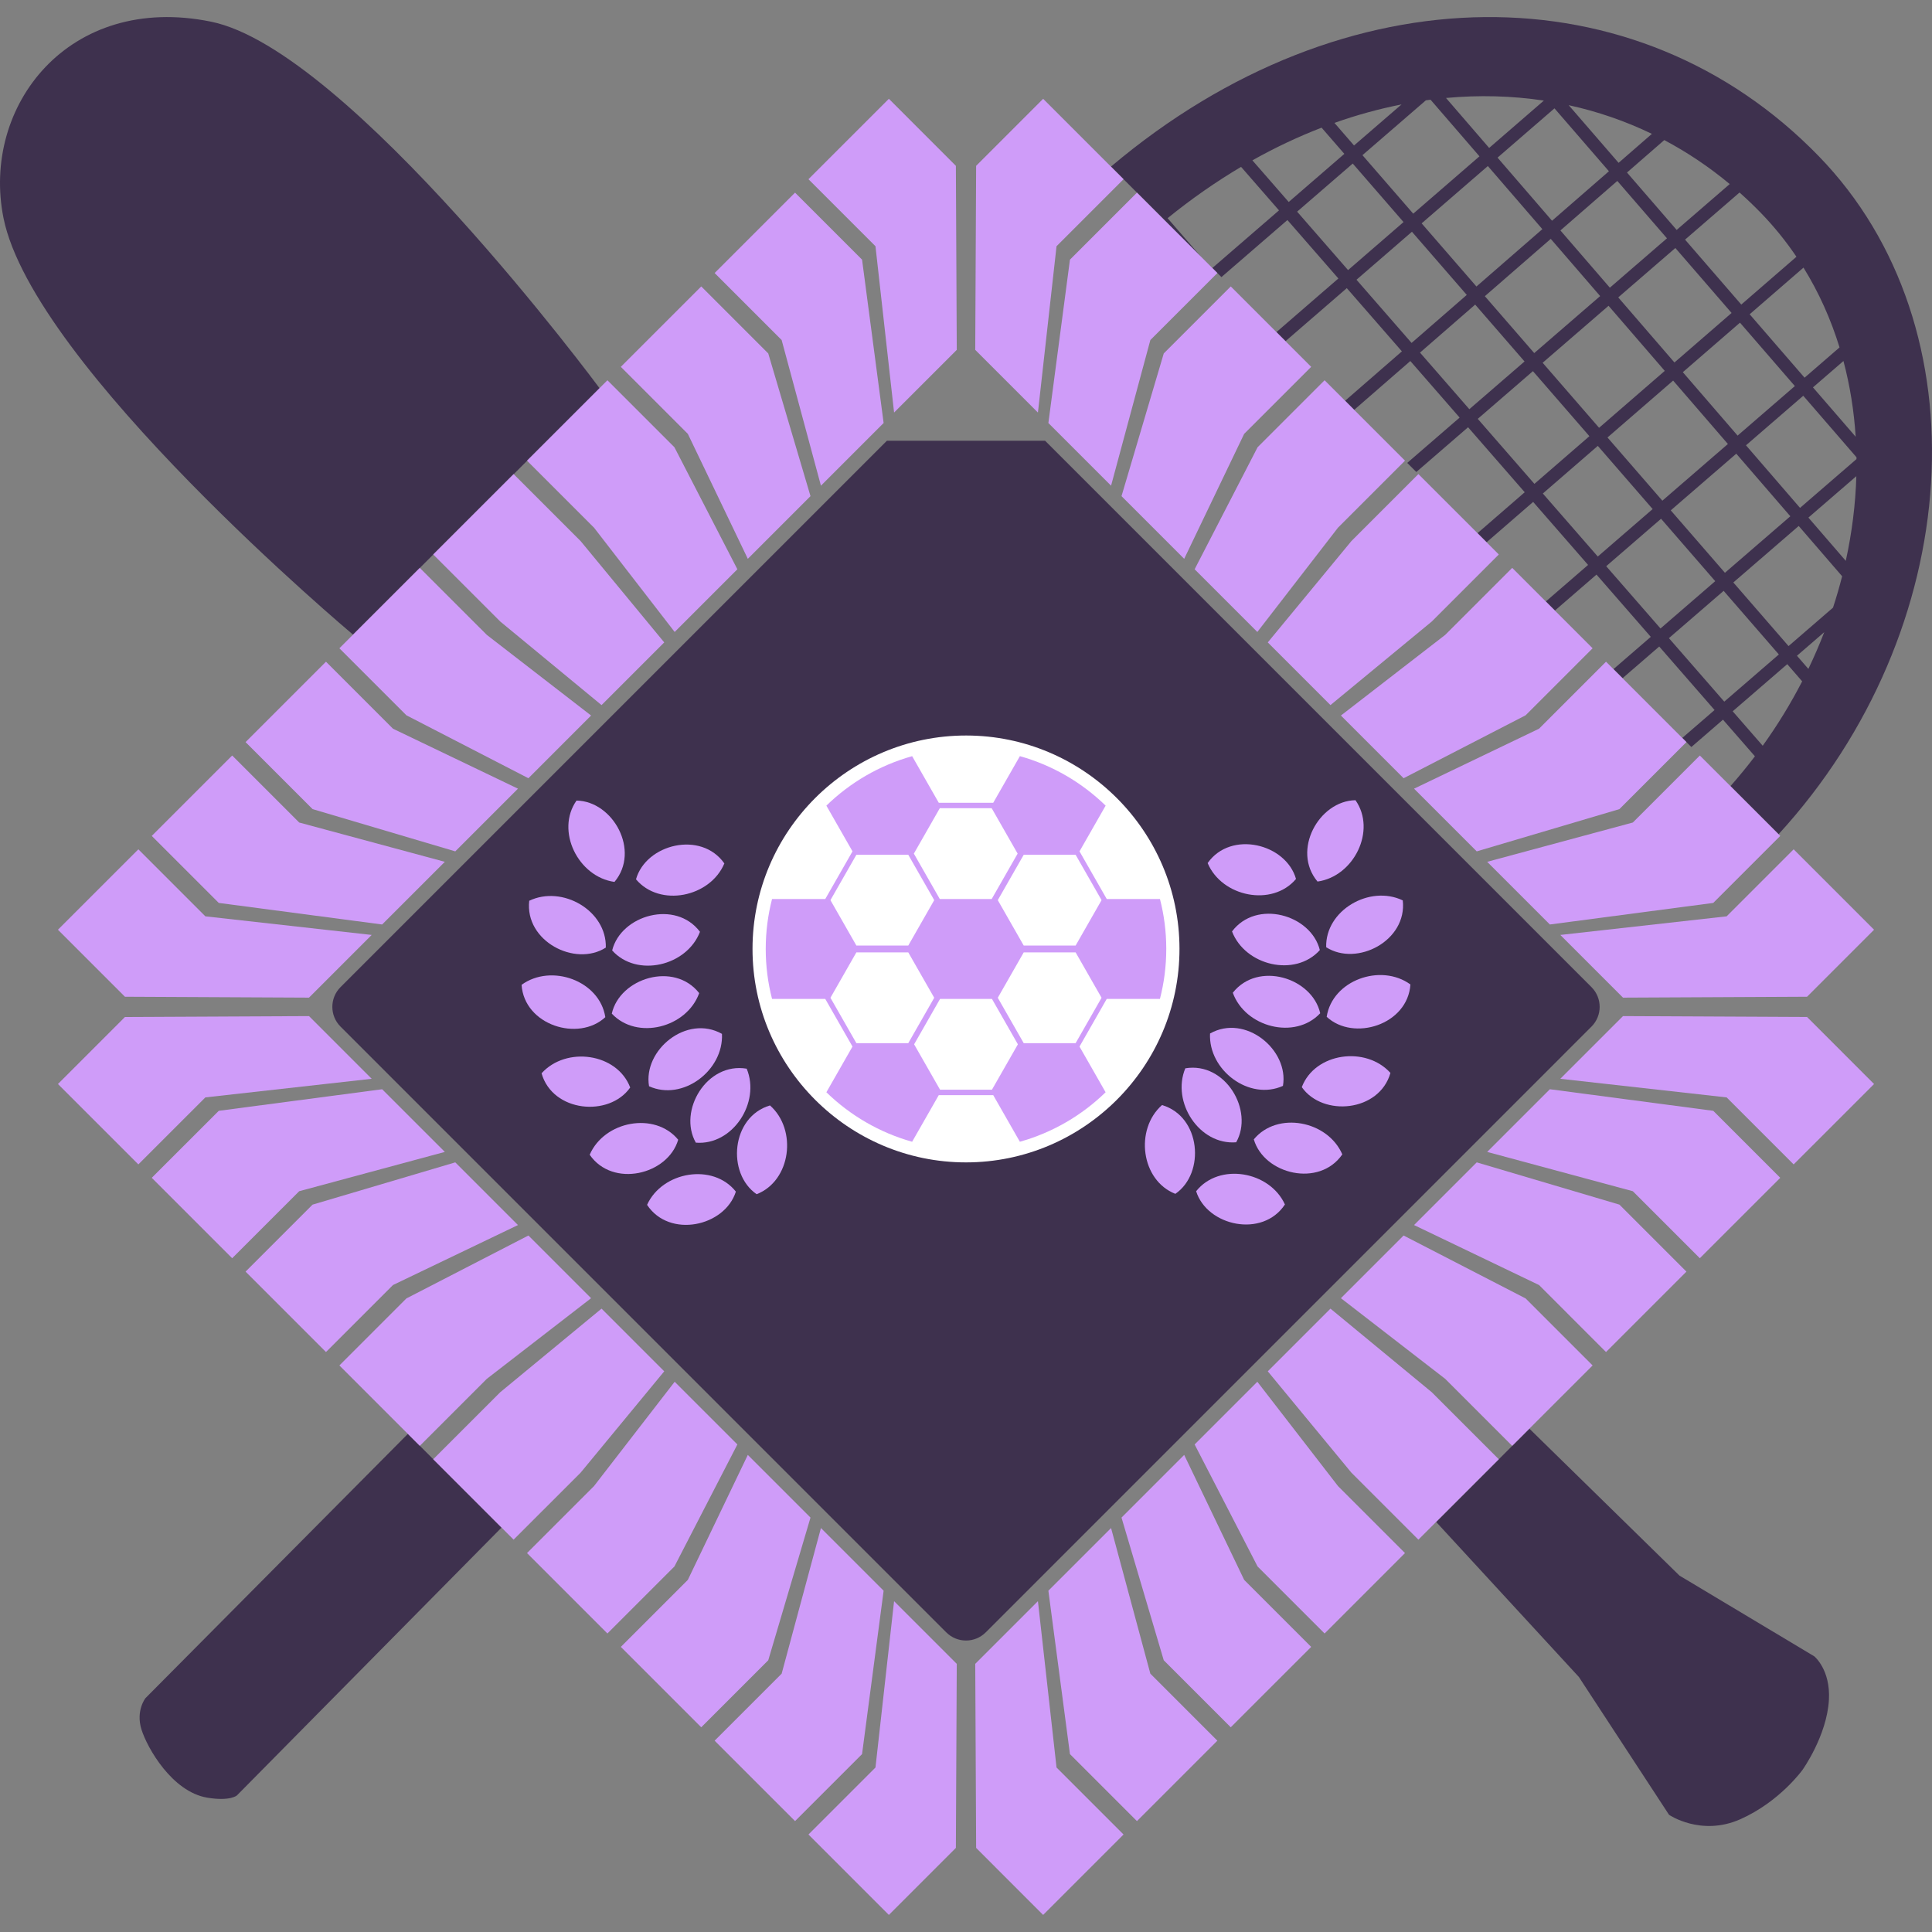 <?xml version="1.0" encoding="utf-8"?>
<!-- Generator: Adobe Illustrator 26.3.1, SVG Export Plug-In . SVG Version: 6.00 Build 0)  -->
<svg version="1.1" xmlns="http://www.w3.org/2000/svg" xmlns:xlink="http://www.w3.org/1999/xlink" x="0px" y="0px"
	 viewBox="0 0 566.929 566.929" enable-background="new 0 0 566.929 566.929" xml:space="preserve">
<rect x="0" y="0" width="566.929" height="566.929" fill="#808080" stroke="none"/>
<g id="Outside">
	<g id="Bottom_Left_1_">
		<path fill="#3E314E" d="M119.679,420.764l-77.003,77.553c0,0-2.873,3.643-1.177,9.132c1.697,5.49,9.019,18.334,19.304,20.058
			c6.755,1.132,8.721-0.656,8.721-0.656l77.65-78.593l-27.477-27.511"/>
	</g>
	<g id="Bottom_Right_1_">
		<path fill="#3E314E" d="M421.433,446.605l41.876,45.487l26.457,40.446c0,0,9.379,6.427,20.929,1.294s18.226-14.462,18.226-14.462
			s7.168-9.998,7.761-20.578c0.496-8.872-4.294-12.758-4.294-12.758l-39.564-23.691l-44.035-43.112L421.433,446.605"/>
	</g>
	<g id="Top_Right_1_">
		<path id="_x3C_Path_x3E_" fill="#3E314E" d="M352.43,75.324l-9.811-11.296c7.032-5.706,14.242-10.725,21.566-15.061l11.128,12.765
			l-19.562,16.913l2.668,2.668l19.364-16.744l14.951,17.149l-18.177,15.735l2.668,2.668l17.981-15.567l16.169,18.55l-16.668,14.499
			l2.668,2.667l16.472-14.331l14.469,16.598l-15.377,13.298l2.668,2.668l15.185-13.129l16.623,19.071l-13.855,12.01l2.667,2.666
			l13.661-11.838l16.12,18.49L453.607,176.5l2.667,2.667l12.207-10.559l15.929,18.274l-10.953,9.467l2.667,2.667l10.76-9.3
			l16.241,18.635l-9.476,8.188l2.667,2.668l9.281-8.023l9.369,10.747c-2.264,2.985-4.663,5.902-7.176,8.75l14.116,14.116
			c54.688-59.651,60.708-148.691,11.72-199.044c-53.194-54.682-138.762-54.997-207.627,3.14L352.43,75.324z M380.631,62.107
			l16.322-14.113l14.903,17.169l-16.278,14.093L380.631,62.107z M398.051,82.089l16.271-14.085l16.091,18.538l-16.197,14.091
			L398.051,82.089z M490.968,111.678l16.07,18.607l-19.235,16.638l-16.098-18.55L490.968,111.678z M469.238,125.532l-16.562-19.081
			l19.339-16.722l16.494,19.101L469.238,125.532z M509.498,133.132l15.859,18.363l-19.191,16.583l-15.897-18.316L509.498,133.132z
			 M493.813,109.214l16.77-14.532l16.104,18.607l-16.803,14.535L493.813,109.214z M491.352,106.365l-16.493-19.096l16.761-14.493
			l16.499,19.06L491.352,106.365z M472.399,84.42l-14.508-16.798l16.695-14.527l14.571,16.835L472.399,84.42z M469.553,86.882
			l-19.346,16.726l-14.489-16.694l19.335-16.821L469.553,86.882z M433.25,84.072l-16.082-18.531l19.428-16.818l15.997,18.522
			L433.25,84.072z M416.688,103.469l16.19-14.086l14.483,16.687l-16.197,14.006L416.688,103.469z M433.636,122.911l16.191-13.999
			l16.567,19.084l-16.135,13.985L433.636,122.911z M452.732,144.817l16.129-13.978l16.097,18.544l-16.104,13.928L452.732,144.817z
			 M471.328,166.148l16.095-13.923l15.897,18.314l-16.062,13.882L471.328,166.148z M489.728,187.257l16.059-13.878l16.2,18.667
			l-16.015,13.844L489.728,187.257z M517.252,218.832l-8.808-10.107l16.01-13.836l4.377,5.043
			C525.488,206.424,521.622,212.748,517.252,218.832z M530.647,196.282l-3.345-3.855l8.007-6.922
			C533.907,189.133,532.354,192.73,530.647,196.282z M537.883,178.307l-13.049,11.278l-16.2-18.665l19.182-16.579l12.742,14.756
			C539.774,172.175,538.883,175.253,537.883,178.307z M541.626,164.576l-10.965-12.692l14.066-12.154
			C544.487,147.957,543.446,156.285,541.626,164.576z M544.771,134.717l-16.567,14.317l-15.861-18.363l16.807-14.538l15.621,18.047
			C544.773,134.36,544.77,134.54,544.771,134.717z M544.531,128.156l-12.534-14.483l8.947-7.738
			C542.852,113.117,544.047,120.562,544.531,128.156z M539.797,101.949l-10.265,8.879l-16.108-18.609l15.795-13.69
			C533.739,85.825,537.258,93.694,539.797,101.949z M516.646,62.407c3.922,4.03,7.414,8.361,10.505,12.934l-16.189,14.031
			l-16.497-19.057l15.987-13.824C512.569,58.372,514.634,60.341,516.646,62.407z M507.571,54.009l-15.567,13.462l-14.577-16.845
			l10.939-9.52C495.096,44.672,501.524,48.974,507.571,54.009z M484.734,39.28l-9.772,8.501l-14.643-16.918
			C468.754,32.705,476.932,35.511,484.734,39.28z M472.125,50.251l-16.694,14.523l-15.989-18.516l16.707-14.465L472.125,50.251z
			 M453.033,29.515l-16.051,13.897l-12.661-14.662C434.059,27.851,443.681,28.108,453.033,29.515z M419.786,29.26l14.35,16.614
			l-19.436,16.826l-14.901-17.167l18.615-16.097C418.873,29.372,419.33,29.319,419.786,29.26z M411.265,30.647l-13.934,12.045
			l-5.752-6.629C398.134,33.738,404.708,31.935,411.265,30.647z M387.81,37.461l6.676,7.69l-16.326,14.12L367.504,47.05
			C374.204,43.287,380.991,40.093,387.81,37.461z"/>
	</g>
	<g id="Top_Left_1_">
		<path fill="#3E314E" d="M175.96,113.944c0,0-73.534-99.308-114.006-107.578C20.136-2.178-5.551,31.181,1.022,63.951
			C9.76,107.512,103.6,186.239,103.6,186.239L175.96,113.944"/>
	</g>
</g>
<g id="Outer_Square">
	<g id="Bottom_Right">
		<polyline fill="#cf9cf9" points="476.253,298.167 530.266,298.427 549.927,318.095 526.333,341.688 506.666,322.023 
			457.859,316.562 476.253,298.167 		"/>
		<polyline fill="#cf9cf9" points="454.795,319.629 502.736,325.958 522.401,345.621 498.802,369.215 479.139,349.554 
			436.4,338.019 454.795,319.629 		"/>
		<polyline fill="#cf9cf9" points="433.334,341.086 475.206,353.486 494.869,373.147 471.274,396.743 451.613,377.08 
			414.938,359.481 433.334,341.086 		"/>
		<polyline fill="#cf9cf9" points="411.875,362.55 447.676,381.013 467.341,400.68 443.744,424.273 424.08,404.612 393.48,380.944 
			411.875,362.55 		"/>
		<polyline fill="#cf9cf9" points="390.412,384.007 420.15,408.543 439.811,428.207 416.215,451.801 396.554,432.14 
			372.018,402.402 390.412,384.007 		"/>
		<polyline fill="#cf9cf9" points="368.955,405.467 392.621,436.072 412.284,455.737 388.691,479.333 369.023,459.666 
			350.555,423.865 368.955,405.467 		"/>
		<polyline fill="#cf9cf9" points="347.491,426.929 365.09,463.602 384.756,483.266 361.156,506.859 341.494,487.198 
			329.097,445.323 347.491,426.929 		"/>
		<polyline fill="#cf9cf9" points="326.033,448.39 337.562,491.129 357.225,510.792 333.629,534.386 313.968,514.725 
			307.638,466.784 326.033,448.39 		"/>
		<polyline fill="#cf9cf9" points="304.571,469.853 310.031,518.657 329.697,538.322 306.099,561.919 286.439,542.251 
			286.178,488.244 304.571,469.853 		"/>
	</g>
	<g id="Top_Right">
		<polyline fill="#cf9cf9" points="476.253,292.745 530.266,292.485 549.927,272.82 526.333,249.225 506.666,268.891 
			457.859,274.35 476.253,292.745 		"/>
		<polyline fill="#cf9cf9" points="454.795,271.284 502.736,264.955 522.401,245.294 498.802,221.698 479.139,241.361 
			436.4,252.892 454.795,271.284 		"/>
		<polyline fill="#cf9cf9" points="433.334,249.826 475.206,237.428 494.869,217.765 471.274,194.17 451.613,213.833 
			414.938,231.431 433.334,249.826 		"/>
		<polyline fill="#cf9cf9" points="411.875,228.365 447.676,209.9 467.341,190.234 443.744,166.639 424.08,186.301 393.48,209.968 
			411.875,228.365 		"/>
		<polyline fill="#cf9cf9" points="390.412,206.905 420.15,182.37 439.811,162.707 416.215,139.112 396.554,158.774 
			372.018,188.511 390.412,206.905 		"/>
		<polyline fill="#cf9cf9" points="368.955,185.446 392.621,154.841 412.284,135.176 388.691,111.582 369.023,131.247 
			350.555,167.048 368.955,185.446 		"/>
		<polyline fill="#cf9cf9" points="347.491,163.985 365.09,127.311 384.756,107.648 361.156,84.052 341.494,103.715 
			329.097,145.589 347.491,163.985 		"/>
		<polyline fill="#cf9cf9" points="326.033,142.522 337.562,99.783 357.225,80.121 333.629,56.526 313.968,76.188 307.638,124.127 
			326.033,142.522 		"/>
		<polyline fill="#cf9cf9" points="304.571,121.061 310.031,72.255 329.697,52.59 306.099,28.995 286.437,48.661 286.176,102.669 
			304.571,121.061 		"/>
	</g>
	<g id="Bottom_Left">
		<polyline fill="#cf9cf9" points="90.678,298.167 36.666,298.427 17.004,318.095 40.598,341.688 60.265,322.023 109.072,316.562 
			90.678,298.167 		"/>
		<polyline fill="#cf9cf9" points="112.137,319.629 64.197,325.958 44.531,345.621 68.129,369.215 87.792,349.554 130.531,338.019 
			112.137,319.629 		"/>
		<polyline fill="#cf9cf9" points="133.598,341.086 91.725,353.486 72.061,373.147 95.657,396.743 115.318,377.08 151.994,359.481 
			133.598,341.086 		"/>
		<polyline fill="#cf9cf9" points="155.058,362.55 119.256,381.013 99.59,400.68 123.187,424.273 142.851,404.612 173.451,380.944 
			155.058,362.55 		"/>
		<polyline fill="#cf9cf9" points="176.519,384.007 146.782,408.543 127.12,428.207 150.716,451.801 170.378,432.14 
			194.915,402.402 176.519,384.007 		"/>
		<polyline fill="#cf9cf9" points="197.977,405.467 174.311,436.072 154.647,455.737 178.242,479.333 197.908,459.666 
			216.376,423.865 197.977,405.467 		"/>
		<polyline fill="#cf9cf9" points="219.44,426.929 201.841,463.602 182.176,483.266 205.774,506.859 225.437,487.198 
			237.835,445.323 219.44,426.929 		"/>
		<polyline fill="#cf9cf9" points="240.897,448.39 229.369,491.129 209.706,510.792 233.302,534.386 252.963,514.725 
			259.293,466.784 240.897,448.39 		"/>
		<polyline fill="#cf9cf9" points="262.359,469.853 256.9,518.657 237.234,538.322 260.832,561.919 280.493,542.251 
			280.754,488.244 262.359,469.853 		"/>
	</g>
	<g id="Top_Left">
		<polyline fill="#cf9cf9" points="90.678,292.745 36.666,292.485 17.004,272.82 40.598,249.225 60.264,268.891 109.072,274.35 
			90.678,292.745 		"/>
		<polyline fill="#cf9cf9" points="112.137,271.284 64.197,264.955 44.531,245.294 68.129,221.698 87.792,241.361 130.532,252.892 
			112.137,271.284 		"/>
		<polyline fill="#cf9cf9" points="133.598,249.826 91.725,237.428 72.061,217.765 95.657,194.17 115.318,213.833 151.994,231.431 
			133.598,249.826 		"/>
		<polyline fill="#cf9cf9" points="155.058,228.365 119.256,209.9 99.59,190.234 123.188,166.639 142.851,186.301 173.452,209.968 
			155.058,228.365 		"/>
		<polyline fill="#cf9cf9" points="176.52,206.905 146.782,182.37 127.12,162.707 150.716,139.112 170.378,158.774 194.915,188.511 
			176.52,206.905 		"/>
		<polyline fill="#cf9cf9" points="197.977,185.446 174.31,154.841 154.647,135.176 178.242,111.582 197.908,131.247 
			216.377,167.048 197.977,185.446 		"/>
		<polyline fill="#cf9cf9" points="219.44,163.985 201.841,127.311 182.176,107.648 205.774,84.052 225.437,103.715 
			237.835,145.589 219.44,163.985 		"/>
		<polyline fill="#cf9cf9" points="240.897,142.522 229.369,99.783 209.706,80.121 233.302,56.526 252.964,76.188 259.293,124.127 
			240.897,142.522 		"/>
		<polyline fill="#cf9cf9" points="262.361,121.061 256.901,72.255 237.234,52.59 260.832,28.995 280.494,48.661 280.755,102.669 
			262.361,121.061 		"/>
	</g>
</g>
<g id="Inner_Square">
	<path id="Core_3_" fill="#3E314E" d="M283.466,481.399c-2.098,0-4.196-0.802-5.799-2.4L99.924,301.252
		c-3.201-3.198-3.201-8.392,0-11.591l160.321-160.322h46.438l160.322,160.322c3.201,3.199,3.201,8.393,0,11.591L289.263,478.999
		C287.663,480.598,285.565,481.399,283.466,481.399"/>
	<g id="Ball_1_">
		<path id="_x3C_Path_x3E__3_" fill-rule="evenodd" clip-rule="evenodd" fill="#FFFFFF" d="M283.479,341.094
			c-34.538,0.014-62.687-28.144-62.658-62.678c0.027-34.551,28.167-62.619,62.739-62.585c34.448,0.036,62.515,28.105,62.55,62.556
			C346.145,312.928,318.029,341.08,283.479,341.094z"/>
		<path id="_x3C_Path_x3E__2_" fill-rule="evenodd" clip-rule="evenodd" fill="#cf9cf9" d="M340.38,263.809h-15.613l-7.993-13.988
			l7.665-13.412c-6.952-6.771-15.566-11.837-25.162-14.524l-7.818,13.68h-15.986l-7.812-13.672
			c-9.604,2.687-18.219,7.748-25.17,14.517l7.668,13.416l-7.992,13.983H226.55c-1.204,4.673-1.849,9.569-1.853,14.612
			c-0.004,5.072,0.641,9.998,1.854,14.698h15.611l7.994,13.987l-7.661,13.409c6.951,6.771,15.564,11.835,25.16,14.523l7.816-13.675
			h15.986l7.815,13.675c9.598-2.688,18.211-7.752,25.161-14.523l-7.661-13.409l7.993-13.987h15.609
			c1.216-4.708,1.862-9.643,1.857-14.728C342.227,273.361,341.583,268.474,340.38,263.809z M275.776,237.165h15.226l7.613,13.322
			l-7.613,13.322h-15.226l-7.614-13.322L275.776,237.165z M251.299,250.82h15.225l7.614,13.321l-7.614,13.324h-15.225l-7.613-13.324
			L251.299,250.82z M251.299,306.11l-7.613-13.324l7.613-13.32h15.225l7.614,13.32l-7.614,13.324H251.299z M291.077,319.765h-15.225
			l-7.613-13.322l7.613-13.323h15.225l7.613,13.323L291.077,319.765z M315.631,306.11h-15.225l-7.615-13.324l7.615-13.32h15.225
			l7.614,13.32L315.631,306.11z M315.631,277.466h-15.225l-7.615-13.324l7.615-13.321h15.225l7.614,13.321L315.631,277.466z"/>
	</g>
	<g id="Left_Leaves_1_">
		<path fill-rule="evenodd" clip-rule="evenodd" fill="#cf9cf9" d="M180.313,258.792c-10.673-1.487-17.364-15.012-11.137-23.872
			C179.911,235.095,187.967,249.689,180.313,258.792z"/>
		<path fill-rule="evenodd" clip-rule="evenodd" fill="#cf9cf9" d="M155.296,264.321c9.718-4.659,22.77,2.915,22.476,13.741
			C168.729,283.847,153.95,276.138,155.296,264.321z"/>
		<path fill-rule="evenodd" clip-rule="evenodd" fill="#cf9cf9" d="M153.052,288.988c8.725-6.327,22.922-1.216,24.574,9.49
			C169.767,305.79,153.845,300.854,153.052,288.988z"/>
		<path fill-rule="evenodd" clip-rule="evenodd" fill="#cf9cf9" d="M158.917,314.951c7.219-8.004,22.168-5.957,26.01,4.169
			C178.761,327.908,162.162,326.393,158.917,314.951z"/>
		<path fill-rule="evenodd" clip-rule="evenodd" fill="#cf9cf9" d="M173.04,338.852c4.264-9.896,19.079-12.764,25.971-4.41
			C195.995,344.747,179.789,348.646,173.04,338.852z"/>
		<path fill-rule="evenodd" clip-rule="evenodd" fill="#cf9cf9" d="M189.879,353.553c4.463-9.809,19.332-12.375,26.054-3.884
			C212.71,359.911,196.429,363.482,189.879,353.553z"/>
		<path fill-rule="evenodd" clip-rule="evenodd" fill="#cf9cf9" d="M212.556,253.368c-4.168,9.937-18.955,12.945-25.928,4.659
			C189.544,247.695,205.713,243.639,212.556,253.368z"/>
		<path fill-rule="evenodd" clip-rule="evenodd" fill="#cf9cf9" d="M205.403,273.429c-3.856,10.063-18.541,13.534-25.77,5.469
			C182.225,268.48,198.258,263.921,205.403,273.429z"/>
		<path fill-rule="evenodd" clip-rule="evenodd" fill="#cf9cf9" d="M205.173,291.422c-3.642,10.143-18.251,13.923-25.648,6.013
			C181.896,286.964,197.83,282.065,205.173,291.422z"/>
		<path fill-rule="evenodd" clip-rule="evenodd" fill="#cf9cf9" d="M211.854,303.38c0.517,10.765-11.534,19.848-21.396,15.369
			C188.642,308.167,201.488,297.546,211.854,303.38z"/>
		<path fill-rule="evenodd" clip-rule="evenodd" fill="#cf9cf9" d="M219.11,313.595c4.13,9.953-4.132,22.584-14.927,21.708
			C198.891,325.962,207.381,311.617,219.11,313.595z"/>
		<path fill-rule="evenodd" clip-rule="evenodd" fill="#cf9cf9" d="M225.945,324.379c8.071,7.138,6.175,22.11-3.912,26.053
			C213.185,344.352,214.534,327.734,225.945,324.379z"/>
	</g>
	<g id="Right_Leaves">
		<path fill-rule="evenodd" clip-rule="evenodd" fill="#cf9cf9" d="M386.615,258.684c10.675-1.487,17.364-15.012,11.138-23.872
			C387.017,234.988,378.961,249.582,386.615,258.684z"/>
		<path fill-rule="evenodd" clip-rule="evenodd" fill="#cf9cf9" d="M411.632,264.214c-9.717-4.659-22.769,2.914-22.476,13.741
			C398.2,283.74,412.977,276.031,411.632,264.214z"/>
		<path fill-rule="evenodd" clip-rule="evenodd" fill="#cf9cf9" d="M413.876,288.881c-8.725-6.327-22.923-1.216-24.572,9.49
			C397.163,305.682,413.082,300.747,413.876,288.881z"/>
		<path fill-rule="evenodd" clip-rule="evenodd" fill="#cf9cf9" d="M408.013,314.844c-7.218-8.004-22.169-5.957-26.011,4.169
			C388.169,327.801,404.767,326.286,408.013,314.844z"/>
		<path fill-rule="evenodd" clip-rule="evenodd" fill="#cf9cf9" d="M393.889,338.745c-4.266-9.897-19.079-12.764-25.97-4.41
			C370.934,344.639,387.14,348.539,393.889,338.745z"/>
		<path fill-rule="evenodd" clip-rule="evenodd" fill="#cf9cf9" d="M377.051,353.445c-4.464-9.809-19.333-12.375-26.055-3.884
			C354.218,359.804,370.5,363.375,377.051,353.445z"/>
		<path fill-rule="evenodd" clip-rule="evenodd" fill="#cf9cf9" d="M354.372,253.26c4.169,9.937,18.957,12.945,25.93,4.659
			C377.384,247.588,361.216,243.532,354.372,253.26z"/>
		<path fill-rule="evenodd" clip-rule="evenodd" fill="#cf9cf9" d="M361.527,273.322c3.855,10.062,18.539,13.534,25.77,5.469
			C384.705,268.373,368.671,263.813,361.527,273.322z"/>
		<path fill-rule="evenodd" clip-rule="evenodd" fill="#cf9cf9" d="M361.757,291.314c3.641,10.143,18.251,13.923,25.647,6.013
			C385.033,286.856,369.1,281.958,361.757,291.314z"/>
		<path fill-rule="evenodd" clip-rule="evenodd" fill="#cf9cf9" d="M355.075,303.272c-0.516,10.765,11.534,19.848,21.395,15.369
			C378.288,308.059,365.441,297.438,355.075,303.272z"/>
		<path fill-rule="evenodd" clip-rule="evenodd" fill="#cf9cf9" d="M347.819,313.487c-4.129,9.953,4.133,22.584,14.927,21.708
			C368.039,325.856,359.548,311.51,347.819,313.487z"/>
		<path fill-rule="evenodd" clip-rule="evenodd" fill="#cf9cf9" d="M340.984,324.27c-8.07,7.139-6.175,22.11,3.912,26.054
			C353.744,344.245,352.397,327.627,340.984,324.27z"/>
	</g>
</g>
</svg>
